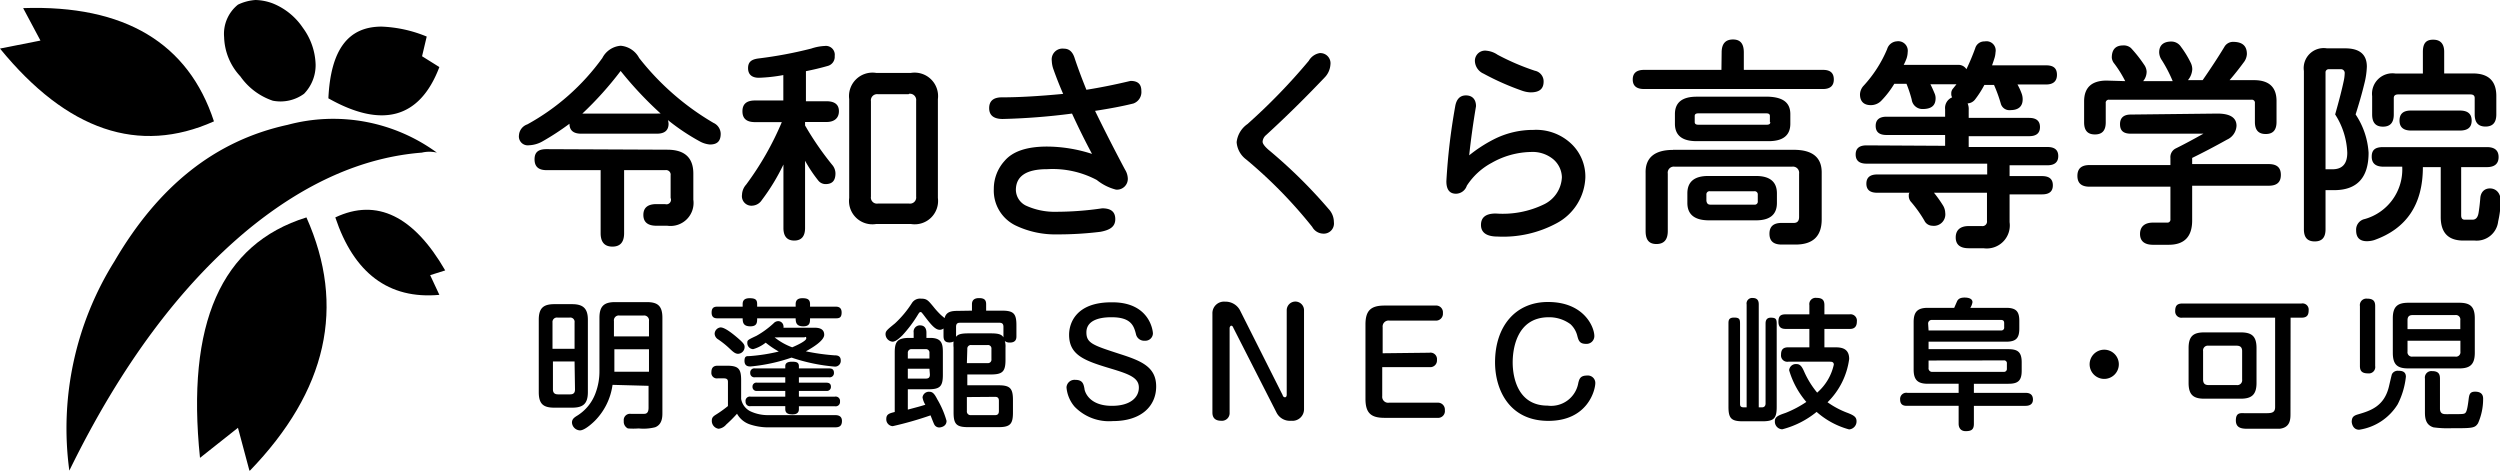 <svg xmlns="http://www.w3.org/2000/svg" viewBox="0 0 231.13 43.51">
	<title>令和さくら高等学院-ロゴ</title>
	<g id="レイヤー_2" data-name="レイヤー 2">
		<path class="cls-1" d="M29.18,6A6,6,0,0,0,28,2.57,6.07,6.07,0,0,0,25.23.32,4.83,4.83,0,0,0,23.62,0,4.4,4.4,0,0,0,22,.43a3.46,3.46,0,0,0-1.28,3,5.54,5.54,0,0,0,1.5,3.63,6,6,0,0,0,3,2.25,3.69,3.69,0,0,0,2.89-.64A3.8,3.8,0,0,0,29.18,6Z"/>
		<path class="cls-2" d="M35.28,2.46c-3.1,0-4.71,2.14-4.92,6.63C35.28,11.87,38.8,11,40.62,6.2l-1.6-1,.43-1.82A12.07,12.07,0,0,0,35.28,2.46Z"/>
		<path class="cls-2" d="M2.14.75l1.6,3L0,4.49c6.2,7.59,12.83,9.84,19.78,6.73C17.42,4,11.54.43,2.14.75Z"/>
		<path class="cls-1" d="M10.58,24.16A29.11,29.11,0,0,0,6.41,43.51C11.22,33.67,16.78,26.3,23,21.17q7.86-6.42,16-7.06a3,3,0,0,1,1.39,0,16.25,16.25,0,0,0-13.79-2.57C19.88,13,14.64,17.21,10.58,24.16Z"/>
		<path class="cls-2" d="M22,39.55l1.07,4C30.25,36.13,32,28.33,28.33,20.1c-7.91,2.46-11.12,9.83-9.84,22.23Z"/>
		<path class="cls-2" d="M40.62,27.26l-.85-1.82L41.16,25C38.27,20,34.85,18.28,31,20.1,32.71,25.23,35.92,27.69,40.62,27.26Z"/>
		<path class="cls-4" d="M55.69,5.36a2.09,2.09,0,0,1,1.69-1.13,2.13,2.13,0,0,1,1.71,1.13,24.34,24.34,0,0,0,6.87,6,1.13,1.13,0,0,1,.67,1c0,.69-.32,1-1,1a2.34,2.34,0,0,1-.88-.26,19.72,19.72,0,0,1-3-2,1.35,1.35,0,0,1,.06.34c0,.61-.36.92-1.08.92h-7c-.72,0-1.08-.31-1.08-.92a24.25,24.25,0,0,1-2.53,1.65,2.72,2.72,0,0,1-1.21.34.82.82,0,0,1-.93-.93,1.14,1.14,0,0,1,.77-1A21,21,0,0,0,55.69,5.36Zm6,8.48c1.61,0,2.41.74,2.41,2.21v2.41a2.13,2.13,0,0,1-2.41,2.41h-1c-.81,0-1.21-.34-1.21-1s.4-1,1.21-1h.8A.42.42,0,0,0,62,18.3V16.21a.42.42,0,0,0-.48-.48H57.7v5.83c0,.83-.36,1.24-1.08,1.24s-1.09-.41-1.09-1.24V15.73h-5c-.74,0-1.11-.32-1.11-1s.37-.94,1.11-.94ZM57.38,6.56a31.51,31.51,0,0,1-3.54,3.94h6.94a2.08,2.08,0,0,1,.3,0A34,34,0,0,1,57.38,6.56Z"/>
		<path class="cls-4" d="M72.28,11.29H69.8c-.77,0-1.16-.32-1.16-1s.39-1,1.16-1h2.62V6.94a14.83,14.83,0,0,1-2.26.25c-.64,0-1-.3-1-.89s.33-.82,1-.9A38.41,38.41,0,0,0,75,4.49a4.53,4.53,0,0,1,1.25-.24.82.82,0,0,1,.92.93.87.87,0,0,1-.66.92c-.66.19-1.34.35-2,.48V9.36h1.89c.77,0,1.16.31,1.16.92s-.39,1-1.16,1H74.43v.32a28,28,0,0,0,2.49,3.62,1.24,1.24,0,0,1,.32.8c0,.7-.31,1-.92,1a.86.86,0,0,1-.67-.33,12.88,12.88,0,0,1-1.22-1.83v6.22c0,.77-.34,1.16-1,1.16s-1-.39-1-1.16V15.21a19.06,19.06,0,0,1-2,3.29,1.11,1.11,0,0,1-.83.51.88.88,0,0,1-1-1,1.48,1.48,0,0,1,.38-.94A27.66,27.66,0,0,0,72.28,11.29ZM81,20.71a2.16,2.16,0,0,1-2.49-2.41V9.16A2.17,2.17,0,0,1,81,6.74h3.22a2.17,2.17,0,0,1,2.49,2.42V18.3a2.16,2.16,0,0,1-2.49,2.41Zm3-12H81.16a.57.57,0,0,0-.64.65v8.82a.56.56,0,0,0,.64.64h2.89a.57.57,0,0,0,.65-.64V9.32A.58.58,0,0,0,84.05,8.67Z"/>
		<path class="cls-4" d="M99.11,10.5A60.06,60.06,0,0,1,92.7,11c-.83,0-1.25-.34-1.25-1s.39-1,1.17-1c1.5,0,3.39-.1,5.67-.32-.31-.71-.61-1.46-.89-2.25a2.55,2.55,0,0,1-.16-.8,1,1,0,0,1,1.13-1.13c.49,0,.82.31,1,.93.36,1.07.72,2,1.07,2.87,1.26-.2,2.62-.47,4.08-.82.69,0,1,.31,1,.92a1.12,1.12,0,0,1-.74,1.17c-1,.25-2.23.48-3.54.68q1.27,2.61,2.77,5.43a1.65,1.65,0,0,1,.25.72,1,1,0,0,1-1.09,1.13,4.67,4.67,0,0,1-1.77-.89,8.7,8.7,0,0,0-4.58-1c-1.93,0-2.9.64-2.9,1.93A1.65,1.65,0,0,0,94.83,19a6.34,6.34,0,0,0,2.81.58,29.51,29.51,0,0,0,4.26-.32c.81,0,1.21.32,1.21,1s-.46,1-1.37,1.17a32,32,0,0,1-4,.24,8.48,8.48,0,0,1-3.86-.83,3.58,3.58,0,0,1-2-3.37,3.84,3.84,0,0,1,1-2.6c.75-.88,2.06-1.32,3.92-1.32a13.66,13.66,0,0,1,4.16.68C100.3,13,99.7,11.78,99.11,10.5Z"/>
		<path class="cls-4" d="M114.33,13.14a2.35,2.35,0,0,1,1-1.67A55.14,55.14,0,0,0,121,5.62a1.45,1.45,0,0,1,1-.71.94.94,0,0,1,1,1.07,1.88,1.88,0,0,1-.56,1.21q-2.72,2.86-5.39,5.3a.88.88,0,0,0-.32.61c0,.18.19.44.56.76a46,46,0,0,1,5.55,5.47,1.76,1.76,0,0,1,.48,1.2.94.94,0,0,1-1,1.07,1.19,1.19,0,0,1-1-.62,42.87,42.87,0,0,0-6.11-6.24A2.18,2.18,0,0,1,114.33,13.14Z"/>
		<path class="cls-4" d="M138.07,12.9a8,8,0,0,1,3.69-.89,4.72,4.72,0,0,1,3.6,1.37,4.18,4.18,0,0,1,1.21,3,5,5,0,0,1-2.66,4.26,10.42,10.42,0,0,1-5.46,1.23c-1,0-1.53-.36-1.53-1.07s.45-1.06,1.37-1.06a8.72,8.72,0,0,0,4.5-.87,2.92,2.92,0,0,0,1.61-2.49,2.26,2.26,0,0,0-.79-1.65,3,3,0,0,0-2.07-.68,7.59,7.59,0,0,0-3.62,1,6.24,6.24,0,0,0-2.31,2.12,1.07,1.07,0,0,1-1,.74c-.59,0-.89-.38-.89-1.15a56.76,56.76,0,0,1,.81-6.89c.11-.7.45-1.05,1-1.05s.93.33.93,1c-.27,1.61-.48,3.12-.63,4.54A13.09,13.09,0,0,1,138.07,12.9Zm.38-7.84a22.12,22.12,0,0,0,3.45,1.48,1,1,0,0,1,.81,1c0,.69-.4,1-1.21,1a2.63,2.63,0,0,1-.74-.14,24.19,24.19,0,0,1-3.6-1.59,1.33,1.33,0,0,1-.8-1.12.94.94,0,0,1,1.08-1A2.15,2.15,0,0,1,138.45,5.06Z"/>
		<path class="cls-4" d="M159.17,4.85q0-1.2,1.05-1.2c.69,0,1,.4,1,1.2V6.46h7.32c.69,0,1,.3,1,.89s-.35.88-1,.88H152c-.7,0-1.05-.29-1.05-.88s.35-.89,1.05-.89h7.15Zm-4.5,9h11.17c1.72,0,2.58.7,2.58,2.09v4.34c0,1.56-.81,2.33-2.42,2.33h-1.28c-.75,0-1.13-.32-1.13-1s.38-1,1.13-1h1.12c.33,0,.49-.18.49-.56v-4a.57.57,0,0,0-.65-.64H154.83a.56.56,0,0,0-.64.64v5.31q0,1.2-1.05,1.2c-.7,0-1-.4-1-1.2V16C152.1,14.56,153,13.86,154.67,13.86Zm10.85-3.3v.89c0,1.07-.67,1.61-2,1.61h-6.67c-1.34,0-2-.54-2-1.61v-.89c0-1.07.67-1.61,2-1.61h6.67C164.85,9,165.52,9.49,165.52,10.56ZM156,18.76v-.88c0-1.07.64-1.61,1.92-1.61h4.43c1.28,0,1.93.54,1.93,1.61v.88c0,1.08-.65,1.61-1.93,1.61H158C156.68,20.37,156,19.84,156,18.76Zm7.63-7.47v-.57c0-.16-.1-.24-.32-.24H157c-.21,0-.32.08-.32.24v.57c0,.16.11.24.32.24h6.35C163.57,11.53,163.67,11.45,163.67,11.29Zm-5.54,7.63h4.1a.28.28,0,0,0,.32-.32V18a.29.29,0,0,0-.32-.32h-4.1a.29.29,0,0,0-.33.32v.56C157.8,18.82,157.91,18.92,158.13,18.92Z"/>
		<path class="cls-4" d="M179.83,13.48v-1h-5.42c-.67,0-1-.28-1-.84s.34-.85,1-.85h5.42V10.1A1.06,1.06,0,0,1,180.48,9a.56.56,0,0,1-.08-.33.65.65,0,0,1,.16-.48l.32-.4h-2.41c.15.29.28.59.4.88a1.07,1.07,0,0,1,.08.41c0,.69-.4,1-1.21,1a1,1,0,0,1-1-.88,11.69,11.69,0,0,0-.48-1.45h-1.13a8.62,8.62,0,0,1-1.17,1.53,1.34,1.34,0,0,1-1,.44c-.64,0-1-.34-1-1a1.24,1.24,0,0,1,.34-.8,11.64,11.64,0,0,0,2.17-3.38,1,1,0,0,1,.9-.72.88.88,0,0,1,1,1,2,2,0,0,1-.1.57A5,5,0,0,1,176,6H181a.86.86,0,0,1,.8.4c.3-.63.57-1.27.81-1.93a.87.87,0,0,1,.88-.64.85.85,0,0,1,1,1,2.22,2.22,0,0,1-.08.49q-.09.3-.24.72h5c.7,0,1,.29,1,.88s-.35.89-1,.89h-2.65a5.8,5.8,0,0,1,.4.88,1.53,1.53,0,0,1,.08.49c0,.64-.37,1-1.13,1a.82.82,0,0,1-.88-.56,13.55,13.55,0,0,0-.64-1.77h-.89a9.06,9.06,0,0,1-.88,1.37.93.93,0,0,1-.67.34,1.34,1.34,0,0,1,.1.62v.72h5.59c.67,0,1,.29,1,.85s-.34.84-1,.84h-5.59v1h7.28c.67,0,1,.28,1,.84s-.34.85-1,.85h-3.5v1h3c.67,0,1,.28,1,.85s-.33.84-1,.84h-3v2.57a2.13,2.13,0,0,1-2.41,2.41h-1.37c-.8,0-1.2-.34-1.2-1s.4-1.05,1.2-1.05h1.21a.42.42,0,0,0,.48-.48V17.82h-4.9a11.31,11.31,0,0,1,.8,1.12,1.4,1.4,0,0,1,.24.73,1.06,1.06,0,0,1-1.2,1.2.83.83,0,0,1-.73-.48,11.65,11.65,0,0,0-1.2-1.69.84.84,0,0,1-.24-.56c0-.16,0-.27.08-.32h-3c-.67,0-1-.28-1-.84s.33-.85,1-.85h10.17v-1H172.56c-.67,0-1-.29-1-.85s.34-.84,1-.84Z"/>
		<path class="cls-4" d="M205,10.5c1.18,0,1.77.38,1.77,1.13a1.48,1.48,0,0,1-.88,1.28c-1.18.66-2.26,1.22-3.22,1.69v.57h7.08c.75,0,1.12.32,1.12,1s-.37,1-1.12,1h-7.08v3.21c0,1.5-.72,2.25-2.17,2.25h-1.45c-.8,0-1.2-.35-1.2-1s.4-1.05,1.2-1.05h1.29a.28.28,0,0,0,.32-.32v-3h-7.48c-.75,0-1.12-.33-1.12-1s.37-1,1.12-1h7.48v-.65a.89.89,0,0,1,.48-.88c.81-.4,1.66-.86,2.57-1.37H197c-.7,0-1-.29-1-.88s.34-.89,1-.89Zm-8.52-3a10.59,10.59,0,0,0-1-1.61,1,1,0,0,1-.24-.56c0-.75.35-1.13,1.05-1.13a1,1,0,0,1,.72.24,12.15,12.15,0,0,1,1.21,1.53,1.22,1.22,0,0,1,.24.64,1.37,1.37,0,0,1-.32.89h2.73a12.81,12.81,0,0,0-1-1.93,1.33,1.33,0,0,1-.25-.73c0-.64.38-1,1.13-1a1.06,1.06,0,0,1,.88.48,8.89,8.89,0,0,1,.89,1.45,1.38,1.38,0,0,1,.16.64,1.73,1.73,0,0,1-.4,1h1.36q1.17-1.69,2-3.06a.92.92,0,0,1,.81-.48c.86,0,1.28.37,1.28,1.13a1.38,1.38,0,0,1-.32.8c-.41.56-.84,1.1-1.28,1.61h2.25c1.39,0,2.09.64,2.09,1.93v1.93c0,.75-.32,1.12-1,1.12s-1-.37-1-1.12V9.54a.28.28,0,0,0-.32-.32H195a.28.28,0,0,0-.32.32v1.77c0,.75-.32,1.12-1,1.12s-1-.37-1-1.12V9.38c0-1.29.7-1.93,2.09-1.93Z"/>
		<path class="cls-4" d="M215.13,4.47h1.69c1.34,0,2,.57,2,1.69a7.35,7.35,0,0,1-.24,1.61c-.2.83-.47,1.77-.8,2.81a7.15,7.15,0,0,1,1.2,3.54q0,3.47-3.21,3.46H215V21.2c0,.75-.32,1.12-1,1.12s-1-.37-1-1.12V6.56A1.85,1.85,0,0,1,215.13,4.47ZM215,15.65h.64c.92,0,1.37-.51,1.37-1.53a7,7,0,0,0-1.12-3.54c.36-1.27.63-2.31.8-3.13a3.56,3.56,0,0,0,.08-.65.35.35,0,0,0-.4-.4h-1.05a.29.29,0,0,0-.32.32Zm5.35-2.05h9.57c.72,0,1.08.31,1.08.92s-.36.93-1.08.93h-2.38v4.46c0,.27.11.4.32.4h.73c.31,0,.49-.21.56-.64s.12-.87.16-1.37.35-.88.89-.88,1,.4,1,1.2a9.62,9.62,0,0,1-.24,1.85,2,2,0,0,1-2.17,1.77h-1.05c-1.39,0-2.09-.72-2.09-2.17V15.45H224q0,5.16-4.51,6.75a2.35,2.35,0,0,1-.66.1q-1,0-1-1a1,1,0,0,1,.8-1.05,4.76,4.76,0,0,0,3.46-4.84h-1.73c-.73,0-1.09-.31-1.09-.93S219.59,13.6,220.32,13.6Zm4.62-9.93c.64,0,1,.37,1,1.12v2h2.65c1.45,0,2.17.7,2.17,2.09v1.69c0,.75-.32,1.13-1,1.13s-1-.38-1-1.13V9.06c0-.22-.13-.33-.4-.33h-6.68c-.26,0-.4.11-.4.33v1.52c0,.75-.32,1.13-1,1.13s-1-.38-1-1.13V8.89a1.89,1.89,0,0,1,2.17-2.09H224v-2C224,4,224.3,3.67,224.94,3.67Zm-2.05,6.55h4.5c.73,0,1.09.31,1.09.93s-.36.92-1.09.92h-4.5c-.72,0-1.08-.31-1.08-.92S222.17,10.22,222.89,10.22Z"/>
		<path class="cls-3" d="M54.35,36.25c0,1.1-.46,1.44-1.46,1.44H51.26c-1,0-1.45-.31-1.45-1.44V29.56c0-1.1.45-1.44,1.45-1.44h1.63c1,0,1.46.38,1.46,1.44Zm-1.23-4V29.82a.4.4,0,0,0-.45-.46H51.54a.41.41,0,0,0-.46.46v2.43Zm0,1.17h-2V36c0,.32.16.46.47.46h1.12c.38,0,.45-.22.45-.46Zm3.51,2.16A5.85,5.85,0,0,1,55,38.9c-.08.08-.9.89-1.38.89a.77.77,0,0,1-.74-.72c0-.29.16-.43.4-.59a4.11,4.11,0,0,0,1.79-2.17,5.69,5.69,0,0,0,.35-2V29.38c0-1.12.47-1.45,1.46-1.45h2.9c1,0,1.46.32,1.46,1.45v8.78c0,.35,0,1.08-.67,1.34a4.4,4.4,0,0,1-1.52.11,6.64,6.64,0,0,1-1,0,.69.69,0,0,1-.38-.69.58.58,0,0,1,.65-.66h1.24c.39,0,.4-.39.4-.59v-2Zm.13-4.48H60V29.68a.45.45,0,0,0-.5-.51H57.27a.45.45,0,0,0-.51.51ZM60,32.29h-3.2v2.08H60Z"/>
		<path class="cls-3" d="M68.66,28.12c0-.26.09-.55.64-.55s.7.15.7.55v.23h3.56v-.23c0-.31.14-.55.62-.55s.71.12.71.55v.23h2.32c.2,0,.6,0,.6.54s-.28.54-.6.54H74.89c0,.37,0,.74-.63.74s-.7-.35-.7-.74H70c0,.37,0,.74-.63.74s-.71-.33-.71-.74H66.38c-.22,0-.59,0-.59-.53s.31-.55.59-.55h2.28Zm8.53,10.26c.18,0,.65,0,.65.54s-.33.59-.68.59H70.92a5.4,5.4,0,0,1-1.55-.26,2.13,2.13,0,0,1-1.23-1,12.45,12.45,0,0,1-1,1,1.08,1.08,0,0,1-.7.39.73.73,0,0,1-.63-.77c0-.27.15-.39.37-.53a10.4,10.4,0,0,0,1.12-.8V35.35c0-.17,0-.37-.38-.37h-.56a.51.51,0,0,1-.59-.57c0-.56.36-.6.61-.6h.79c1.09,0,1.35.26,1.35,1.34v1.73a1.57,1.57,0,0,0,.91,1.17,3.78,3.78,0,0,0,1.56.33ZM68.1,31.16c.7.59.74.73.74.93a.63.63,0,0,1-.6.62c-.28,0-.49-.21-.74-.44a8.11,8.11,0,0,0-1.1-.89.65.65,0,0,1-.33-.52.61.61,0,0,1,.55-.59C67,30.27,67.67,30.8,68.1,31.16Zm7.24-.86c.44,0,.86.13.86.65s-1,1.15-1.7,1.53a20,20,0,0,0,2.63.37c.21,0,.6,0,.6.48a.53.53,0,0,1-.6.56,16.74,16.74,0,0,1-3.95-.83,16,16,0,0,1-3.79.82c-.17,0-.56,0-.56-.52s.28-.42.49-.44A16.44,16.44,0,0,0,72,32.5a8.49,8.49,0,0,1-1.21-.82,3.39,3.39,0,0,1-1.16.6.56.56,0,0,1-.54-.57c0-.25,0-.27.84-.66a8.29,8.29,0,0,0,1.59-1.16.59.59,0,0,1,.43-.2.49.49,0,0,1,.48.43.34.34,0,0,1,0,.18Zm-1.48,7.52c0,.38-.26.49-.59.49s-.67-.06-.67-.49v-.27H69.4a.4.4,0,0,1-.47-.42.4.4,0,0,1,.47-.46h3.2v-.53H70a.37.37,0,0,1-.43-.38.36.36,0,0,1,.43-.38H72.6v-.5H69.8a.38.38,0,0,1-.44-.4.38.38,0,0,1,.44-.42h2.8v-.21c0-.28.21-.41.62-.41s.64.06.64.43v.19h2.79c.12,0,.45,0,.45.4a.39.39,0,0,1-.45.42H73.86v.5h2.53c.11,0,.43,0,.43.37a.37.37,0,0,1-.43.39H73.86v.53h3.33a.4.4,0,0,1,.47.45.4.4,0,0,1-.47.44H73.86Zm-2.25-6.63a5.84,5.84,0,0,0,1.63.92c.4-.17,1.3-.58,1.3-.82s-.13-.1-.19-.1Z"/>
		<path class="cls-3" d="M89.86,28.72v-.6c0-.36.21-.56.65-.56s.66.13.66.56v.6h1.46c1.08,0,1.34.27,1.34,1.35v1c0,.18,0,.6-.6.6a.71.71,0,0,1-.47-.14,1.79,1.79,0,0,1,.06.61v1.13c0,1.09-.28,1.35-1.36,1.35H89.43v1h2.88c1.07,0,1.34.28,1.34,1.36v1.15c0,1.07-.25,1.36-1.34,1.36h-2.8c-1.08,0-1.35-.27-1.35-1.36v-6a3.1,3.1,0,0,1,0-.56.78.78,0,0,1-.37.09c-.56,0-.56-.38-.56-.69v-.6a.56.56,0,0,1-.35.12c-.44,0-.85-.53-1.54-1.44-.11-.13-.15-.2-.22-.2s-.11,0-.25.23A11.81,11.81,0,0,1,83.43,31c-.2.19-.6.59-.91.59a.71.71,0,0,1-.65-.69c0-.29.13-.4.87-1A9.56,9.56,0,0,0,84.32,28a.88.88,0,0,1,.82-.39c.54,0,.65.14,1.15.74a7.29,7.29,0,0,0,.71.78l.33.28c.15-.61.65-.67,1.28-.67Zm-7.14,3.86c0-1,.25-1.34,1.36-1.34h.39v-.49a.58.58,0,0,1,.58-.67c.52,0,.6.41.6.67v.49H86c1.07,0,1.17.55,1.17,1.34v2.07c0,1.08-.27,1.34-1.35,1.34H83.93v1.88c.93-.25,1-.26,1.62-.45a1.86,1.86,0,0,1-.26-.68.59.59,0,0,1,.63-.52c.29,0,.46.16.73.69a8.44,8.44,0,0,1,.86,2c0,.54-.56.61-.68.61a.51.51,0,0,1-.46-.29c-.07-.13-.29-.71-.34-.83a32,32,0,0,1-3.5,1,.63.63,0,0,1-.59-.67c0-.44.29-.52.78-.64Zm1.21.57h2v-.51a.32.32,0,0,0-.36-.36H84.3a.33.33,0,0,0-.37.36Zm2,.94h-2V35h1.68c.29,0,.36-.16.36-.37ZM88.39,31s0,.12,0,.14c.14-.17.3-.32,1.13-.32H91.6c.67,0,1,.08,1.17.37,0,0,0-.06,0-.1v-.88c0-.26-.12-.37-.35-.37H88.74c-.22,0-.35.09-.35.37Zm1,2.57h1.91a.32.32,0,0,0,.36-.36v-.95a.32.32,0,0,0-.36-.36H89.8a.33.33,0,0,0-.37.36Zm0,3.14V38a.34.34,0,0,0,.37.38H92c.25,0,.35-.13.35-.38v-.95c0-.25-.11-.36-.35-.36Z"/>
		<path class="cls-3" d="M106.59,30.84a.7.7,0,0,1-.76.66.77.77,0,0,1-.81-.62c-.19-.73-.43-1.55-2.24-1.55-.45,0-2.34,0-2.34,1.4,0,1,.61,1.19,3.1,2,2,.64,3.35,1.2,3.35,3s-1.36,3.2-4,3.2a4.43,4.43,0,0,1-3.54-1.33,3.14,3.14,0,0,1-.75-1.79.74.74,0,0,1,.82-.69c.68,0,.76.39.84.81,0,.16.32,1.59,2.54,1.59,1.71,0,2.49-.78,2.49-1.69s-.89-1.24-2.58-1.75c-2.4-.72-3.87-1.22-3.87-3.13,0-1.07.64-3,3.9-3C106.25,27.9,106.59,30.53,106.59,30.84Z"/>
		<path class="cls-3" d="M118.59,36.54c0,.07.09.19.21.19s.16-.13.16-.24V28.68a.8.8,0,0,1,1.6,0v9.14a1.07,1.07,0,0,1-1.19,1.08,1.38,1.38,0,0,1-1.36-.77l-4-7.85c0-.07-.11-.17-.18-.17s-.15.13-.15.22v7.81a.71.71,0,0,1-.78.76c-.38,0-.81-.13-.81-.76V29a1.07,1.07,0,0,1,1.17-1.11,1.51,1.51,0,0,1,1.37.78Z"/>
		<path class="cls-3" d="M132.15,32.61a.6.6,0,0,1,.7.66.62.62,0,0,1-.7.67h-4.36v2.68a.55.55,0,0,0,.63.61h4.46a.64.64,0,0,1,.7.69.63.63,0,0,1-.7.71H128c-1.26,0-1.76-.45-1.76-1.76V30c0-1.28.49-1.75,1.76-1.75h4.7a.63.63,0,0,1,.7.69.64.64,0,0,1-.7.7h-4.24a.55.55,0,0,0-.63.61v2.41Z"/>
		<path class="cls-3" d="M147.4,31.07a.72.72,0,0,1-.78.72c-.59,0-.68-.32-.79-.72a2.17,2.17,0,0,0-.64-1.1,3.31,3.31,0,0,0-2-.64c-3.13,0-3.34,3.26-3.34,4.17,0,1.47.52,4,3.22,4a2.55,2.55,0,0,0,2.85-2.11c.09-.34.17-.67.8-.67a.69.69,0,0,1,.77.69c0,.64-.69,3.5-4.34,3.5s-4.93-2.93-4.93-5.41c0-3.33,1.89-5.58,4.88-5.58C146.44,27.91,147.4,30.23,147.4,31.07Z"/>
		<path class="cls-3" d="M161.48,28.15a.51.51,0,0,1,.56-.6c.53,0,.56.38.56.6v9.51h.3c.23,0,.33-.15.33-.36V29.93c0-.15,0-.56.48-.56s.55.14.55.56v7.68c0,1.07-.25,1.34-1.34,1.34h-1.78c-1.08,0-1.34-.27-1.34-1.34V29.94c0-.29,0-.58.52-.58s.55.18.55.58V37.3c0,.18,0,.36.35.36h.26Zm3.85,5.29a.58.58,0,0,1-.67-.63c0-.45.15-.7.67-.7h1.95v-1.7h-2.16c-.35,0-.7-.08-.7-.66s.24-.69.7-.69h2.16v-.85a.58.58,0,0,1,.65-.67c.52,0,.74.18.74.67v.85H171a.59.59,0,0,1,.67.67c0,.68-.49.68-.67.68h-2.33v1.7h.9c.54,0,1.39,0,1.39,1.08a6.88,6.88,0,0,1-2,4,8,8,0,0,0,1.9,1c.52.21.78.36.78.75a.74.74,0,0,1-.69.76,7.47,7.47,0,0,1-3-1.62,8.29,8.29,0,0,1-3.18,1.61.71.71,0,0,1-.68-.75c0-.42.36-.55,1-.77A10,10,0,0,0,167,37.16a7.89,7.89,0,0,1-1.59-2.93.62.62,0,0,1,.68-.57c.37,0,.53.28.75.79A8.28,8.28,0,0,0,168,36.3a4.78,4.78,0,0,0,1.54-2.59c0-.27-.24-.27-.37-.27Z"/>
		<path class="cls-3" d="M180.67,28.46l.28-.64c.09-.14.22-.31.68-.31.12,0,.73,0,.73.43a1.39,1.39,0,0,1-.2.52h3.32c.93,0,1.21.35,1.21,1.21v.7c0,.88-.29,1.22-1.21,1.22H178.3v.69h7.36c.88,0,1.25.26,1.25,1.22v.78c0,.94-.37,1.2-1.23,1.2h-3.19v.84h4.78c.27,0,.68.07.68.62s-.5.58-.68.58h-4.78v1.66c0,.54-.24.68-.76.68s-.65-.39-.65-.68V37.52h-4.74c-.24,0-.67,0-.67-.6a.57.57,0,0,1,.67-.6h4.74v-.84h-2.84c-.9,0-1.32-.31-1.32-1.31v-4.4c0-1,.42-1.31,1.32-1.31Zm-2.37,2.09H185a.26.26,0,0,0,.29-.3v-.37c0-.19-.07-.3-.29-.3h-6.37a.33.33,0,0,0-.37.36Zm0,2.78V34a.33.33,0,0,0,.37.38h6.57a.27.27,0,0,0,.3-.3v-.46a.26.26,0,0,0-.3-.3Z"/>
		<path class="cls-3" d="M195.89,33.68a1.35,1.35,0,1,1-1.35-1.35A1.35,1.35,0,0,1,195.89,33.68Z"/>
		<path class="cls-3" d="M211.76,38.23c0,.51,0,1.29-1,1.41-.38,0-2.36,0-2.88,0s-1.17,0-1.17-.77.46-.67.83-.67l1.89,0c.52,0,.91,0,.91-.56V29.37h-8.57a.58.58,0,0,1-.67-.61c0-.47.16-.7.67-.7h11a.57.57,0,0,1,.67.62c0,.45-.15.69-.67.69h-1Zm-3.14-2.83c0,1.09-.45,1.46-1.46,1.46h-3.37c-1,0-1.45-.35-1.45-1.46V32.18c0-1.11.45-1.45,1.45-1.45h3.37c1,0,1.46.33,1.46,1.45Zm-1.33-2.94c0-.35-.17-.5-.51-.5h-2.6a.44.44,0,0,0-.5.5v2.63c0,.34.15.51.5.51h2.6a.45.45,0,0,0,.51-.51Z"/>
		<path class="cls-3" d="M218,38.31c1.13-.33,2.44-.73,2.87-2.61.09-.38.23-1,.27-1.11a.6.6,0,0,1,.59-.31c.21,0,.7,0,.7.55a7.31,7.31,0,0,1-.76,2.55,5.07,5.07,0,0,1-3.56,2.35c-.62,0-.69-.66-.69-.75C217.44,38.6,217.55,38.44,218,38.31Zm1.59-4.47a.59.59,0,0,1-.66.68c-.58,0-.75-.24-.75-.68V28.3a.6.6,0,0,1,.66-.69c.6,0,.75.26.75.69Zm9.21-1.23c0,1.11-.46,1.45-1.44,1.45h-4.7c-1,0-1.44-.32-1.44-1.45V29.43c0-1.09.44-1.44,1.44-1.44h4.7c1,0,1.44.34,1.44,1.44Zm-6.22-2.18h4.88V29.6a.41.41,0,0,0-.47-.47h-3.95c-.29,0-.46.13-.46.47Zm0,1.07v1a.41.41,0,0,0,.46.47H227a.41.41,0,0,0,.47-.47v-1Zm3,6.27c0,.52.34.52.62.52,1.39,0,1.55,0,1.68-.08s.22-.27.34-1.22c.06-.48.09-.78.61-.78.74,0,.74.5.74.67a5.53,5.53,0,0,1-.47,2.25c-.3.46-.52.46-2.46.46a9.77,9.77,0,0,1-1.66-.08c-.68-.21-.79-.78-.79-1.38V35a.6.6,0,0,1,.66-.69c.59,0,.73.27.73.69Z"/>
	</g>
</svg>